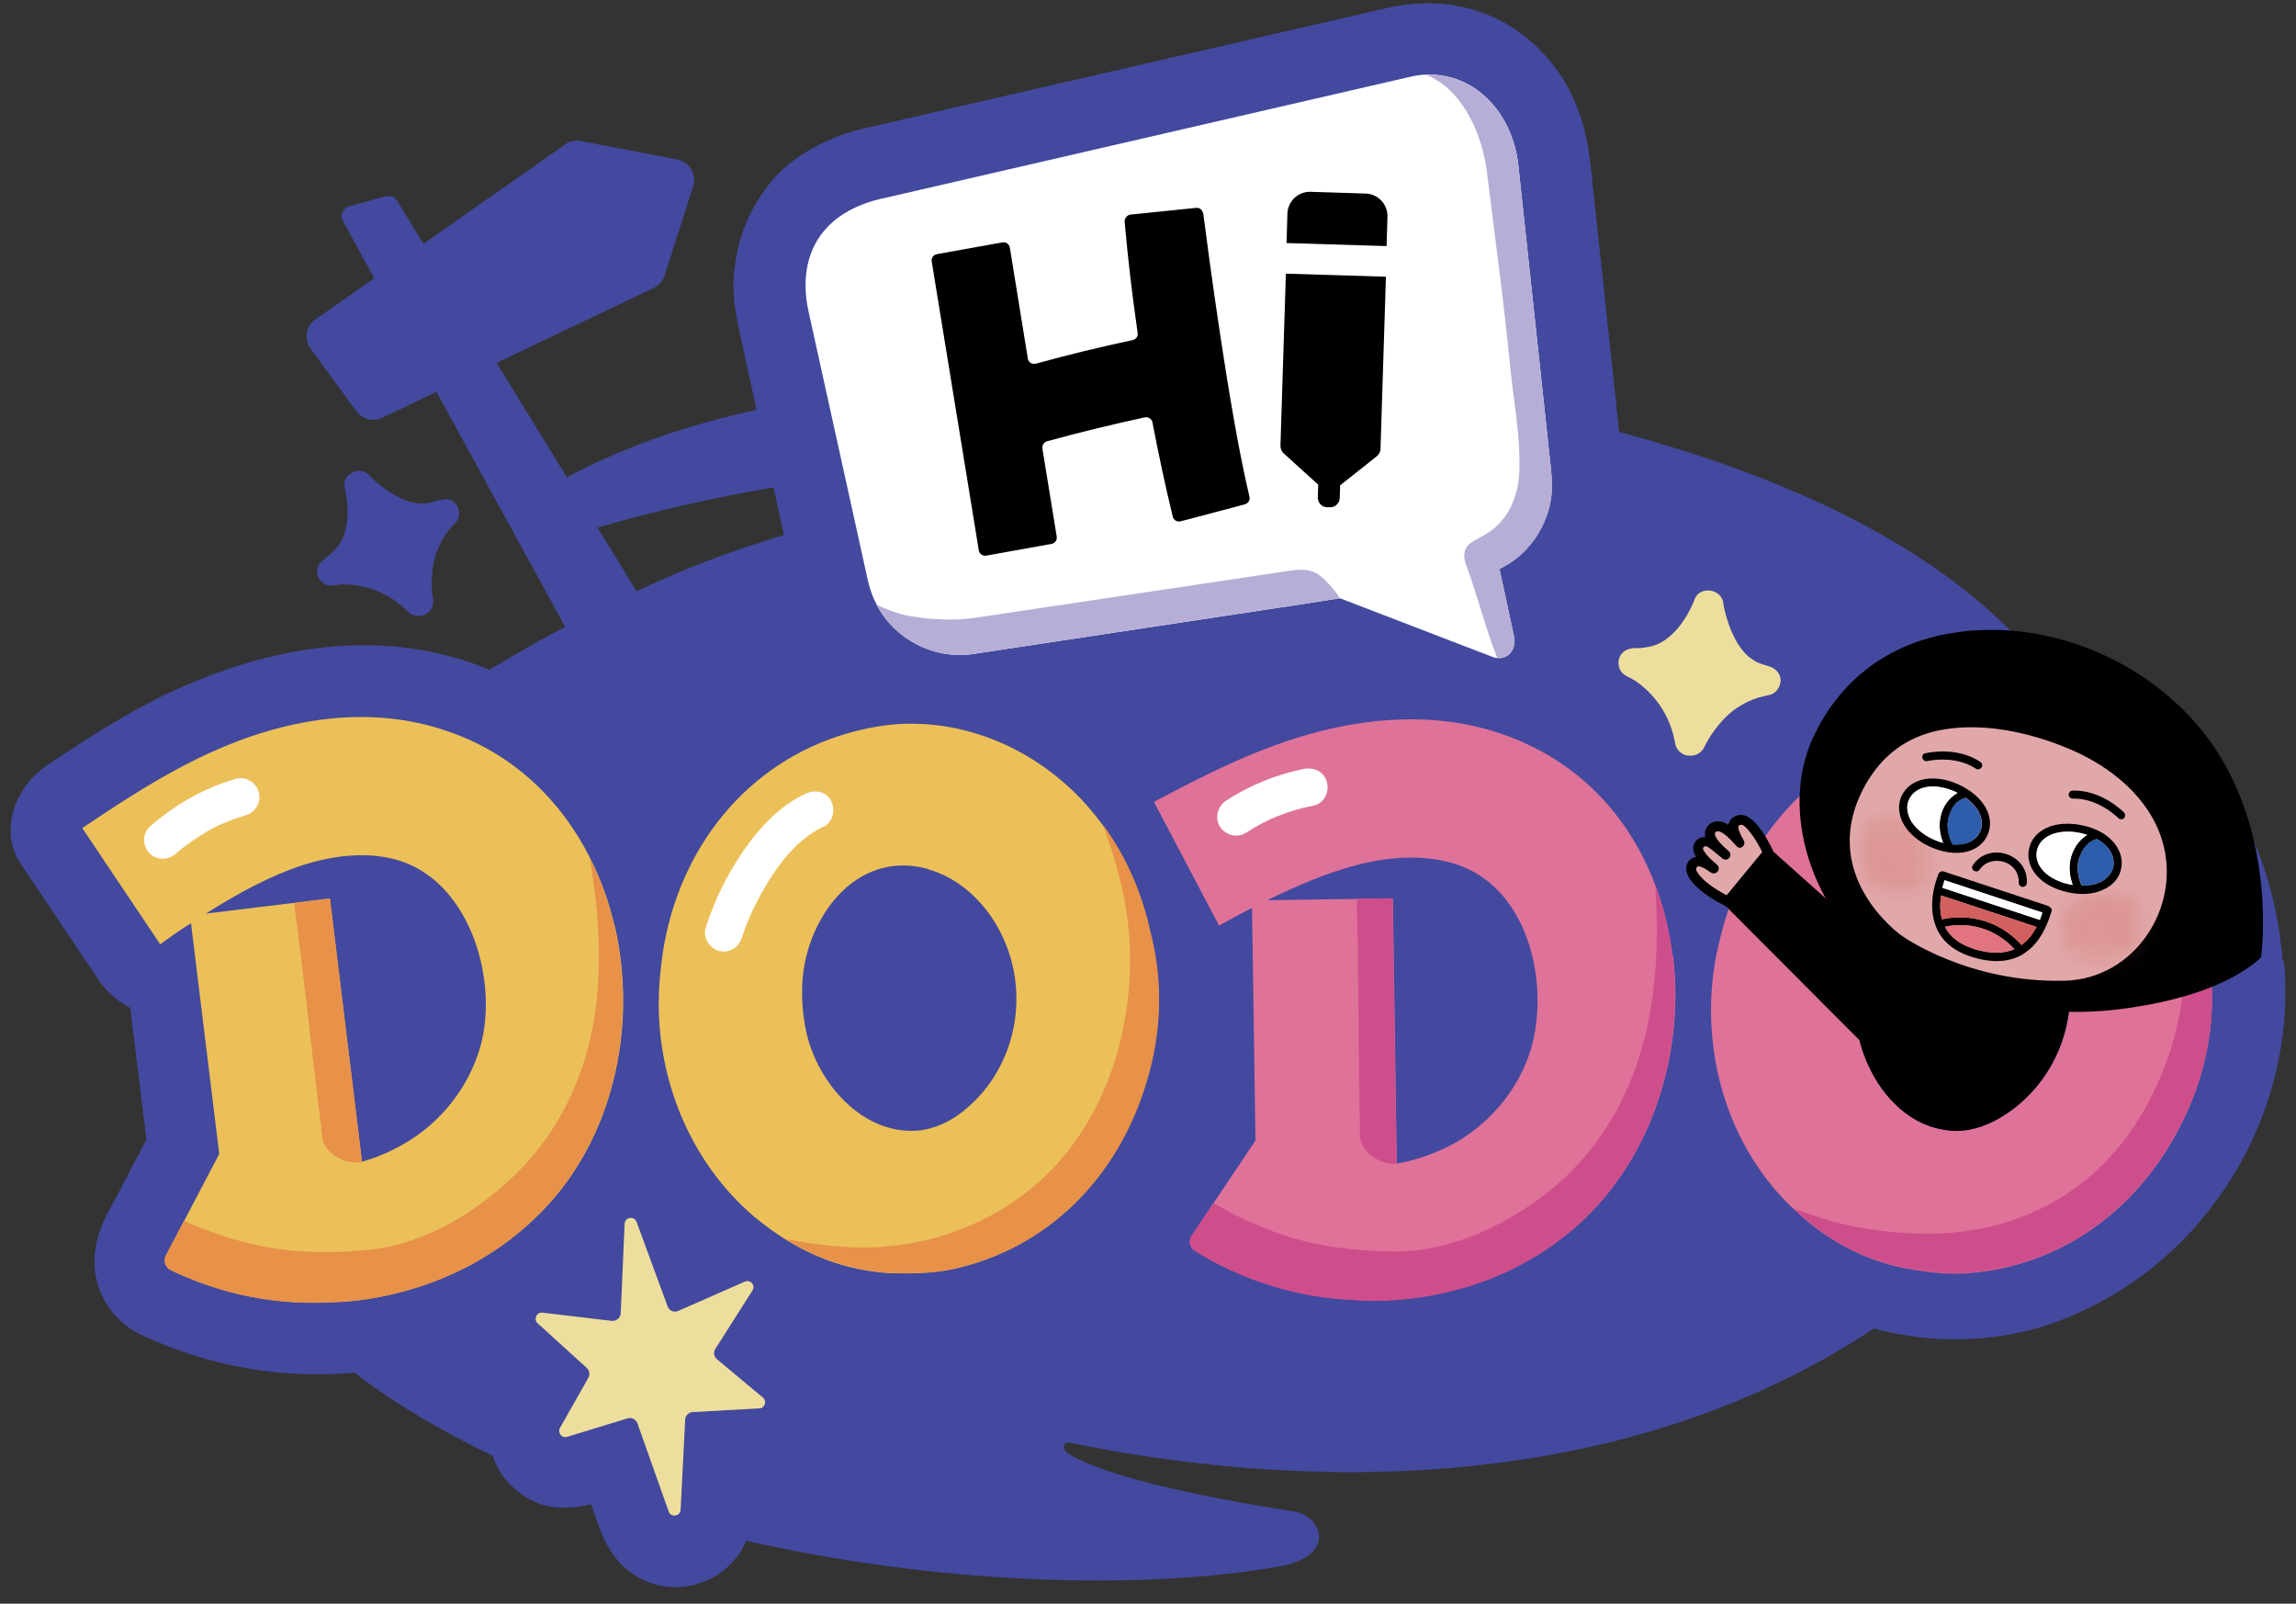 <svg width="116" height="81" viewBox="0 0 116 81" fill="none" xmlns="http://www.w3.org/2000/svg">
<rect x="0" y="0" width="116" height="81" fill="#333333" stroke="none"/>
<path d="M23.028 25.432C22.797 25.18 22.468 25.169 22.162 25.278C22.14 25.278 22.129 25.289 22.118 25.289C22.151 25.289 22.162 25.267 22.074 25.289C21.997 25.311 21.909 25.344 21.833 25.366C21.679 25.41 21.526 25.432 21.372 25.432C21.295 25.432 21.23 25.432 21.164 25.432C19.947 25.322 18.762 24.116 18.675 24.028C18.203 23.447 17.195 23.962 17.425 24.686C17.48 24.895 17.929 26.89 16.811 27.877H16.822C16.734 27.953 16.657 28.019 16.57 28.096C16.537 28.118 16.504 28.14 16.482 28.173C16.493 28.173 16.482 28.173 16.416 28.217C16.142 28.392 15.967 28.666 16.032 29.006C16.098 29.313 16.383 29.576 16.701 29.576C16.921 29.576 17.074 29.532 17.206 29.521C17.26 29.521 17.315 29.521 17.37 29.521C17.995 29.521 19.366 29.675 20.55 30.837C20.758 31.1 21.142 31.199 21.449 31.046C21.471 31.046 21.482 31.024 21.504 31.024C21.789 30.881 21.942 30.541 21.876 30.234C21.876 30.234 21.668 29.215 22.008 28.03C22.063 27.866 22.26 27.318 22.633 26.824C22.666 26.78 22.71 26.736 22.743 26.693C22.754 26.671 22.776 26.66 22.787 26.638C22.808 26.616 22.83 26.594 22.852 26.572C22.918 26.495 23.006 26.419 23.082 26.309C23.269 26.046 23.214 25.662 23.006 25.432" fill="#43499E"/>
<path d="M115.326 48.535C115.008 44.588 113.649 40.992 111.072 37.966C109 35.532 105.952 33.689 102.816 33.053C102.772 33.053 102.717 33.042 102.662 33.032C97.597 27.155 89.242 23.822 81.808 21.815C81.808 21.727 81.786 21.64 81.775 21.541C81.446 18.438 81.106 15.335 80.777 12.221C80.657 11.103 80.536 9.973 80.416 8.855C80.394 8.691 80.383 8.515 80.361 8.34C80.153 6.498 79.659 4.82 78.508 3.329C76.501 0.73 73.453 -0.311 70.241 0.369C69.758 0.467 69.276 0.588 68.804 0.698C63.081 2.013 57.358 3.329 51.645 4.645C49.353 5.171 47.062 5.697 44.759 6.235C44.211 6.366 43.641 6.465 43.104 6.629C41.613 7.079 40.089 7.868 39.058 9.063C37.863 10.456 37.26 12.002 37.084 13.822C36.964 15.083 37.26 16.333 37.534 17.55C37.764 18.602 37.994 19.644 38.225 20.697C34.848 21.442 31.591 22.517 28.642 24.107L25.089 18.328L33.071 14.524C33.313 14.392 33.488 14.184 33.576 13.921L35.023 9.403C35.209 8.8 34.837 8.175 34.223 8.055L29.343 7.123C29.058 7.068 28.762 7.134 28.532 7.309L21.394 12.309L20.078 10.16C19.87 9.853 19.673 9.886 19.399 9.93L17.568 10.445C17.305 10.566 17.184 10.883 17.316 11.147L18.905 14.052L15.923 16.146C15.463 16.475 15.353 17.111 15.671 17.583L17.984 20.741C18.291 21.19 18.883 21.333 19.355 21.08L22.052 19.798L28.554 31.661C27.271 32.341 25.988 33.065 24.727 33.832C24.146 33.591 23.554 33.371 22.94 33.207C18.105 31.837 13.105 32.878 8.654 34.939C6.439 35.97 4.388 37.308 2.36 38.667C0.803 39.709 -0.096 41.935 1.055 43.645C2.371 45.597 3.676 47.559 4.992 49.511C5.375 50.081 5.934 50.575 6.581 50.914C6.823 52.877 7.064 54.84 7.305 56.802C7.338 57.055 7.371 57.307 7.393 57.559C6.877 58.546 6.351 59.544 5.836 60.53C5.66 60.87 5.463 61.21 5.299 61.561C4.652 62.899 4.553 64.324 5.266 65.662C5.682 66.44 6.384 67.076 7.184 67.449C9.147 68.337 11.099 68.94 13.226 69.225C14.772 69.433 16.351 69.466 17.919 69.335C19.98 70.924 22.337 72.306 24.892 73.523C25.122 74.225 25.55 74.872 26.208 75.365C27.392 76.286 28.609 76.264 29.859 75.979C30.001 76.363 30.133 76.758 30.275 77.141C30.791 78.534 31.591 79.553 33.06 80.014C34.069 80.332 35.308 80.135 36.196 79.575C36.909 79.126 37.402 78.523 37.709 77.821C47.369 80.014 57.511 80.343 64.539 79.137C67.642 78.611 66.754 76.56 65.427 76.352C58.267 75.234 55.066 74.148 53.926 73.381C53.651 73.194 53.706 72.799 54.024 72.865C67.73 75.672 82.894 74.916 94.68 67.098C97.739 67.942 101.204 67.822 104.154 66.67C107.552 65.333 110.294 63.129 112.355 60.103C114.646 56.77 115.776 52.548 115.392 48.524M39.08 24.622C39.255 25.422 39.431 26.223 39.606 27.023C37.435 27.67 35.308 28.438 33.28 29.348C32.907 29.512 32.534 29.687 32.161 29.863L30.188 26.65C33.126 25.784 36.119 25.126 39.08 24.622Z" fill="#43499E"/>
<path d="M31.36 66.331L31.558 61.814C31.569 61.474 32.04 61.397 32.161 61.715L33.729 65.981C33.805 66.2 34.058 66.309 34.266 66.211L37.632 64.731C37.917 64.61 38.18 64.917 38.016 65.18L36.141 68.129C36.031 68.305 36.064 68.524 36.228 68.656L38.542 70.586C38.761 70.761 38.641 71.123 38.367 71.134L35.001 71.32C34.792 71.331 34.628 71.496 34.617 71.704L34.386 76.254C34.365 76.594 33.893 76.66 33.783 76.342L32.205 71.89C32.128 71.693 31.909 71.572 31.711 71.638L28.652 72.57C28.389 72.658 28.159 72.362 28.29 72.121L29.727 69.588C29.814 69.423 29.781 69.215 29.65 69.094L27.161 66.836C26.942 66.638 27.106 66.266 27.402 66.299L30.911 66.715C31.141 66.737 31.349 66.562 31.36 66.331Z" fill="#EEDE9D"/>
<path d="M58.081 46.934C57.632 44.961 56.842 43.206 55.702 41.66C55.351 41.189 54.978 40.728 54.562 40.301C52.215 37.877 49.134 36.551 46.01 36.551C44.913 36.551 43.828 36.748 42.764 37.055C37.808 38.502 34.288 42.757 33.477 48.184C33.356 49.039 33.28 49.862 33.28 50.684C33.28 54.905 35.078 58.885 38.115 61.462C38.619 61.879 39.135 62.251 39.65 62.58C41.086 63.479 42.611 64.038 44.244 64.236C44.748 64.313 45.253 64.313 45.845 64.313C46.788 64.313 47.676 64.236 48.542 64.006C53.224 62.832 56.744 59.159 58.07 54.094C58.377 52.888 58.542 51.671 58.542 50.498C58.542 49.324 58.388 48.151 58.07 46.945M46.865 43.897C48.422 44.325 49.705 45.52 50.472 46.945C52.117 50.004 51.415 53.897 48.707 56.089C48.027 56.648 47.194 57.043 46.316 57.109C43.542 57.285 41.339 54.697 40.758 52.219C40.582 51.462 40.505 50.662 40.527 49.829C40.615 46.528 43.159 42.866 46.865 43.886" fill="#ECC058"/>
<path d="M45.867 64.3C46.798 64.3 47.698 64.223 48.564 63.993C53.246 62.819 56.765 59.157 58.092 54.081C58.41 52.875 58.563 51.658 58.563 50.484C58.563 49.311 58.41 48.138 58.092 46.932C57.642 44.959 56.853 43.204 55.724 41.658C56.041 42.513 56.316 43.391 56.546 44.268C57.895 49.3 56.754 55.451 53.004 59.212C50.91 61.306 48.092 62.589 45.165 62.918C43.772 63.083 42.369 63.006 40.976 62.798C40.56 62.732 40.121 62.666 39.683 62.567C41.119 63.466 42.643 64.026 44.277 64.223C44.781 64.3 45.296 64.3 45.877 64.3" fill="#E79149"/>
<path d="M111.685 48.809C111.521 46.561 110.885 44.5 109.799 42.658C109.613 42.34 109.416 42.022 109.196 41.726C107.245 38.985 104.394 37.208 101.302 36.748C100.227 36.583 99.109 36.616 98.023 36.77C92.903 37.461 88.791 41.145 87.18 46.386C86.939 47.219 86.73 48.019 86.61 48.831C85.985 52.997 87.158 57.207 89.789 60.212C90.063 60.519 90.338 60.804 90.623 61.067C92.037 62.416 93.638 63.358 95.436 63.863C95.929 64.016 96.434 64.093 97.004 64.181C97.925 64.323 98.824 64.378 99.712 64.279C104.514 63.819 108.538 60.716 110.611 55.903C111.104 54.751 111.433 53.578 111.608 52.416C111.784 51.254 111.806 50.081 111.674 48.831M93.89 49.05C94.471 45.794 97.53 42.559 101.05 44.127C102.53 44.785 103.615 46.155 104.164 47.679C105.337 50.947 104.054 54.686 101.05 56.462C100.293 56.911 99.405 57.185 98.528 57.109C95.765 56.867 93.978 53.973 93.769 51.451C93.704 50.684 93.747 49.872 93.901 49.061" fill="#DF7299"/>
<path d="M97.004 64.159C97.926 64.302 98.825 64.357 99.713 64.258C104.515 63.798 108.539 60.695 110.611 55.881C111.105 54.73 111.434 53.557 111.609 52.395C111.785 51.232 111.806 50.059 111.675 48.809C111.51 46.562 110.875 44.5 109.789 42.658C109.997 43.612 110.151 44.588 110.261 45.553C110.688 49.368 110.206 52.789 108.276 56.155C106.006 60.103 101.982 62.449 96.95 62.306C95.283 62.252 93.693 62.043 92.093 61.55C91.621 61.396 91.117 61.232 90.612 61.045C92.027 62.394 93.627 63.337 95.426 63.841C95.919 63.995 96.423 64.072 96.994 64.159" fill="#CE4E8C"/>
<path d="M84.505 48.284C84.351 47.056 84.066 45.85 83.628 44.699C82.487 41.673 80.349 39.074 77.169 37.594C73.321 35.785 69.33 36.256 66.644 36.947C63.563 37.737 60.745 39.206 58.3 40.5L61.589 46.749C62.148 46.442 62.697 46.135 63.256 45.861L63.431 57.604L61.447 60.565L60.219 62.407C60.043 62.67 60.12 63.01 60.383 63.174C62.159 64.281 64.846 65.466 68.223 65.641C68.837 65.696 69.44 65.707 70.054 65.674C73.771 65.499 77.159 64.172 79.768 61.825C83.474 58.481 85.119 53.185 84.527 48.273M64.045 45.456C65.514 44.743 66.984 44.107 68.464 43.712C70.668 43.12 72.696 43.197 74.187 43.899C77.542 45.489 78.376 50.455 77.137 53.591C76.687 54.721 75.985 55.729 75.108 56.551C74.395 57.22 73.551 57.769 72.641 58.152C71.424 58.668 70.569 58.755 70.569 58.777C70.569 58.799 70.372 45.379 70.372 45.379L68.573 45.401L64.056 45.467L64.045 45.456Z" fill="#DF7299"/>
<path d="M60.373 63.186C62.149 64.293 64.835 65.478 68.212 65.653C68.826 65.708 69.429 65.719 70.032 65.697C73.749 65.521 77.137 64.195 79.747 61.848C83.453 58.504 85.097 53.208 84.505 48.296C84.352 47.068 84.067 45.862 83.628 44.711C83.792 47.178 83.727 49.645 83.178 52.046C82.488 55.116 80.92 57.978 78.442 60.017C76.249 61.815 73.387 63.197 70.569 63.208C67.17 63.208 64.396 62.572 61.304 60.763L60.197 62.418C60.022 62.682 60.098 63.022 60.361 63.186" fill="#CE4E8C"/>
<path d="M70.557 58.766L70.36 45.367L68.562 45.389C68.551 45.499 68.54 45.619 68.551 45.74C68.661 49.424 68.617 53.108 68.704 56.792C68.704 56.792 68.704 56.803 68.704 56.814C68.704 56.836 68.704 56.869 68.704 56.891C68.704 57.044 68.704 57.198 68.704 57.351C68.726 58.075 69.615 58.853 70.546 58.777" fill="#CE4E8C"/>
<path d="M31.053 46.781C30.779 45.575 30.351 44.402 29.803 43.316C28.345 40.433 25.954 38.075 22.621 36.935C18.597 35.542 14.683 36.431 12.085 37.406C9.102 38.525 6.46 40.279 4.157 41.825L8.093 47.691C8.609 47.318 9.124 46.956 9.65 46.627L11.076 58.283L9.42 61.44L8.389 63.403C8.247 63.677 8.357 64.017 8.642 64.149C10.527 65.059 13.323 65.958 16.701 65.771C17.314 65.76 17.918 65.706 18.521 65.618C22.205 65.048 25.428 63.37 27.774 60.761C31.108 57.044 32.171 51.605 31.064 46.781M10.396 46.145C11.777 45.279 13.17 44.489 14.606 43.941C16.733 43.119 18.762 42.976 20.319 43.514C23.816 44.731 25.176 49.588 24.277 52.833C23.948 54.007 23.356 55.081 22.567 55.991C21.92 56.737 21.152 57.362 20.286 57.844C19.135 58.491 18.29 58.655 18.29 58.677C18.29 58.699 16.668 45.377 16.668 45.377L14.88 45.597L10.396 46.145Z" fill="#ECC058"/>
<path d="M8.631 64.159C10.517 65.069 13.313 65.968 16.69 65.781C17.304 65.77 17.907 65.716 18.51 65.628C22.194 65.058 25.417 63.38 27.753 60.77C31.086 57.054 32.16 51.615 31.042 46.791C30.768 45.585 30.34 44.412 29.792 43.326C30.22 45.76 30.406 48.227 30.132 50.661C29.77 53.797 28.52 56.801 26.262 59.093C24.277 61.11 21.58 62.799 18.773 63.106C15.396 63.479 12.567 63.128 9.3 61.659L8.379 63.413C8.236 63.687 8.346 64.027 8.631 64.159Z" fill="#E79149"/>
<path d="M18.291 58.688L16.669 45.389L14.881 45.608C14.881 45.729 14.881 45.838 14.903 45.959C15.397 49.61 15.758 53.272 16.23 56.923C16.23 56.923 16.23 56.934 16.23 56.945C16.23 56.967 16.23 57 16.23 57.022C16.252 57.175 16.263 57.329 16.285 57.471C16.384 58.184 17.348 58.864 18.269 58.688" fill="#E79149"/>
<path d="M41.984 40.431C41.732 39.992 41.195 39.85 40.691 40.091C39.517 40.639 38.454 41.637 37.434 43.161C36.678 44.291 36.064 45.562 35.658 46.856C35.581 47.087 35.614 47.328 35.735 47.558C35.866 47.788 36.075 47.964 36.316 48.029C36.404 48.051 36.48 48.062 36.557 48.062C36.963 48.062 37.346 47.788 37.478 47.372C37.555 47.119 37.654 46.856 37.752 46.604C37.774 46.549 37.796 46.505 37.818 46.451L37.862 46.352C37.917 46.22 37.982 46.089 38.037 45.957C38.333 45.343 38.662 44.751 39.013 44.214C39.825 42.986 40.658 42.196 41.623 41.747C41.82 41.659 41.974 41.473 42.05 41.231C42.138 40.968 42.105 40.661 41.974 40.431" fill="white"/>
<path d="M13.061 39.962C12.875 39.458 12.371 39.195 11.866 39.348C10.287 39.82 8.84 40.631 7.546 41.771C7.382 41.925 7.283 42.155 7.283 42.418C7.283 42.703 7.404 42.967 7.59 43.131C7.777 43.295 7.996 43.372 8.226 43.372C8.467 43.372 8.709 43.273 8.928 43.087L8.983 43.032C8.983 43.032 9.07 42.945 9.125 42.912C9.125 42.912 9.147 42.901 9.147 42.89L9.224 42.835C9.366 42.725 9.509 42.616 9.652 42.517C9.948 42.309 10.255 42.111 10.572 41.936C10.726 41.848 10.89 41.76 11.055 41.684L11.143 41.64C11.143 41.64 11.154 41.64 11.165 41.64L11.241 41.607C11.296 41.585 11.362 41.552 11.417 41.53C11.735 41.399 12.086 41.278 12.437 41.168C12.678 41.103 12.886 40.916 13.007 40.675C13.127 40.445 13.138 40.193 13.061 39.962Z" fill="white"/>
<path d="M67.039 39.465C66.863 38.972 66.403 38.731 65.854 38.84C64.495 39.115 63.135 39.663 61.94 40.441C61.721 40.584 61.567 40.814 61.513 41.088C61.469 41.33 61.513 41.571 61.644 41.768C61.842 42.053 62.148 42.207 62.456 42.207C62.631 42.207 62.795 42.163 62.949 42.064C63.234 41.878 63.519 41.713 63.804 41.56L63.859 41.538C63.969 41.483 64.078 41.428 64.188 41.373C64.221 41.362 64.265 41.34 64.319 41.319C64.396 41.286 64.462 41.253 64.528 41.231C65.12 40.99 65.745 40.803 66.392 40.683C66.611 40.639 66.808 40.485 66.94 40.266C67.082 40.014 67.115 39.718 67.028 39.487" fill="white"/>
<path d="M78.376 23.847L76.71 8.343C76.414 5.646 74.462 3.672 72.072 3.771C71.798 3.771 71.524 3.815 71.239 3.881L44.793 9.977C41.383 10.657 40.264 13.014 40.845 15.711L43.85 29.329C43.948 29.757 44.091 30.162 44.288 30.535C45.209 32.289 47.172 33.342 49.222 33.024L65.153 30.612L67.697 30.217L75.46 33.2C75.526 33.221 75.581 33.233 75.646 33.233C76.217 33.287 76.611 32.783 76.491 32.147L75.756 28.737C75.756 28.737 76.228 28.474 76.271 28.441C76.436 28.331 76.6 28.211 76.754 28.079C77.061 27.816 77.324 27.52 77.554 27.191C78.015 26.522 78.311 25.744 78.388 24.932C78.42 24.56 78.409 24.209 78.366 23.836" fill="white"/>
<path d="M60.789 10.762C61.008 12.45 62.094 20.794 63.125 25.081C63.169 25.257 63.059 25.432 62.883 25.476L59.649 26.331C59.474 26.375 59.298 26.276 59.254 26.101C58.87 24.533 58.531 22.932 58.224 21.331C58.191 21.156 58.015 21.046 57.84 21.079C56.184 21.441 54.539 21.836 52.906 22.285C52.741 22.329 52.643 22.494 52.665 22.658L53.388 27.099C53.421 27.274 53.301 27.439 53.125 27.472L49.825 28.064C49.649 28.096 49.485 27.976 49.452 27.8L47.073 13.207C47.04 13.031 47.16 12.867 47.347 12.834L50.647 12.242C50.823 12.209 50.987 12.33 51.02 12.505L51.93 18.119C51.963 18.305 52.149 18.415 52.325 18.371C53.947 17.922 55.581 17.527 57.226 17.176C57.39 17.143 57.511 16.979 57.478 16.814C57.204 14.939 56.985 13.064 56.82 11.2C56.809 11.025 56.941 10.861 57.116 10.839L60.427 10.499C60.603 10.477 60.756 10.597 60.778 10.773" fill="black"/>
<path d="M70.098 10.949C70.12 10.324 69.626 9.798 69.001 9.776L66.217 9.688C65.592 9.666 65.065 10.16 65.043 10.785L64.999 12.276L70.054 12.429L70.098 10.938V10.949Z" fill="black"/>
<path d="M64.846 22.89L66.6 24.48L66.578 25.127C66.578 25.39 66.776 25.609 67.039 25.62H67.192C67.455 25.631 67.675 25.423 67.686 25.16L67.708 24.513L69.561 23.043C69.67 22.956 69.747 22.813 69.747 22.671L70.021 13.976L64.966 13.822L64.692 22.517C64.692 22.66 64.747 22.802 64.857 22.901" fill="black"/>
<path d="M65.262 28.811L49.287 31.201C48.432 31.321 47.851 31.31 46.919 31.245L46.688 31.223C46.469 31.19 46.25 31.157 46.02 31.124C45.504 31.047 44.792 30.795 44.276 30.532C45.197 32.286 47.16 33.339 49.21 33.021L65.142 30.609L67.685 30.214C67.521 29.94 67.466 29.874 67.356 29.742C66.677 28.986 66.392 28.668 65.251 28.811" fill="#B6AED6"/>
<path d="M75.854 14.493C76.019 15.853 76.172 17.223 76.303 18.583C76.413 19.657 76.589 20.732 76.687 21.806C76.742 22.42 76.786 23.034 76.764 23.648C76.764 23.791 76.753 23.933 76.742 24.076C76.72 24.383 76.654 24.756 76.512 25.161C76.446 25.337 76.38 25.501 76.314 25.644C76.26 25.753 76.194 25.863 76.128 25.962C76.029 26.115 75.887 26.302 75.689 26.499C75.492 26.697 75.295 26.839 75.13 26.938C74.977 27.036 74.812 27.135 74.648 27.212C74.187 27.453 73.771 27.727 74.089 28.582C74.648 30.084 74.966 31.444 75.536 32.946C75.569 33.045 75.613 33.144 75.657 33.242C76.227 33.297 76.621 32.793 76.501 32.157L75.766 28.747C75.766 28.747 76.238 28.484 76.282 28.451C76.446 28.341 76.611 28.221 76.764 28.089C77.071 27.826 77.334 27.53 77.564 27.201C78.025 26.532 78.321 25.753 78.398 24.942C78.431 24.58 78.42 24.218 78.376 23.857L76.709 8.353C76.413 5.667 74.462 3.682 72.071 3.781C72.334 3.891 72.488 3.989 72.685 4.11C72.685 4.11 74.549 5.14 75.097 8.474L75.854 14.515V14.493Z" fill="#B6AED6"/>
<path d="M98.518 57.109C99.395 57.186 100.272 56.912 101.04 56.462C104.044 54.686 105.327 50.958 104.154 47.68C103.605 46.156 102.52 44.785 101.04 44.127C97.531 42.571 94.461 45.805 93.88 49.051C93.737 49.873 93.694 50.673 93.759 51.441C93.968 53.963 95.755 56.868 98.518 57.098" fill="black"/>
<path d="M95.766 48.526L89.593 43.011C89.593 43.011 89.593 43.011 89.593 43C89.472 42.736 88.836 41.41 88.156 41.191C87.992 41.136 87.828 41.147 87.685 41.223C87.575 41.267 87.433 41.355 87.367 41.53C87.345 41.574 87.334 41.618 87.323 41.662C87.181 41.574 87.027 41.498 86.874 41.487C86.676 41.465 86.501 41.519 86.347 41.651C86.205 41.783 86.128 41.958 86.139 42.144C86.139 42.188 86.139 42.243 86.161 42.287C86.128 42.287 86.095 42.287 86.062 42.287C85.909 42.287 85.777 42.364 85.678 42.473C85.47 42.736 85.536 43.022 85.689 43.285C85.558 43.307 85.426 43.361 85.328 43.482C85.207 43.625 85.163 43.811 85.207 44.019C85.328 44.557 86.051 45.203 87.213 45.785L94.022 52.615C94.022 52.615 94.077 52.659 94.121 52.67C94.154 52.67 94.187 52.681 94.22 52.67C94.286 52.67 94.351 52.615 94.373 52.55L95.81 48.756C95.853 48.668 95.832 48.57 95.755 48.504" fill="black"/>
<path d="M104.372 51.101C105.787 51.134 106.806 51.035 108.012 50.838C109.789 50.553 112.475 49.906 114.174 48.415C114.207 48.382 114.229 48.349 114.24 48.305C114.251 48.239 115.106 41.924 111.433 37.133C108.462 33.273 103.188 31.102 98.342 32.023C95.294 32.593 92.903 34.413 91.588 37.286C89.866 41.047 91.675 45.915 94.647 48.272C95.974 49.325 97.366 49.84 99.011 50.345C99.855 50.608 101.818 51.057 104.383 51.101" fill="black"/>
<path d="M103.024 37.275C101.577 36.837 100.031 36.618 98.562 36.793C98.145 36.848 97.718 36.925 97.323 37.056C96.61 37.286 95.952 37.659 95.404 38.163C94.955 38.569 94.582 39.063 94.275 39.589C91.687 44.139 96.029 47.231 96.084 47.264C96.117 47.286 99.439 49.665 104.329 49.534C107.849 49.435 110.228 45.817 109.252 42.495C108.605 40.291 106.643 38.723 104.614 37.856C104.099 37.637 103.573 37.44 103.024 37.275Z" fill="#E1A8AA"/>
<path d="M87.992 41.664C87.992 41.664 87.893 41.664 87.86 41.686C87.827 41.719 87.827 41.752 87.827 41.796C87.827 41.851 87.849 41.906 87.86 41.961C87.893 42.059 87.937 42.147 87.981 42.235C88.014 42.3 88.058 42.366 88.09 42.432C88.167 42.553 88.134 42.706 88.014 42.783C87.893 42.86 87.783 42.805 87.696 42.695C87.466 42.432 87.06 42.004 86.808 41.983C86.764 41.983 86.731 41.983 86.687 42.015C86.643 42.048 86.643 42.081 86.643 42.114C86.643 42.289 86.862 42.542 87.071 42.75C87.202 42.86 87.301 42.947 87.345 42.991C87.444 43.09 87.454 43.243 87.356 43.342C87.268 43.441 87.126 43.441 87.016 43.353C86.819 43.2 86.643 43.035 86.435 42.882C86.369 42.838 86.303 42.783 86.227 42.75C86.183 42.739 86.117 42.739 86.084 42.772C85.996 42.849 86.062 42.958 86.117 43.024C86.27 43.265 86.49 43.452 86.709 43.638L86.742 43.671C86.852 43.759 86.862 43.923 86.775 44.022C86.687 44.132 86.534 44.142 86.413 44.055C86.248 43.934 86.018 43.792 85.865 43.759C85.788 43.737 85.711 43.77 85.7 43.857C85.7 43.912 85.7 43.978 85.733 44.022C85.788 44.11 85.854 44.197 85.919 44.274C86.084 44.46 86.281 44.625 86.49 44.767C86.599 44.844 86.72 44.921 86.829 44.987C86.895 45.031 86.961 45.063 87.027 45.107C87.049 45.107 87.235 45.228 87.235 45.217L89.033 43.035C88.759 42.476 88.288 41.741 87.981 41.643" fill="#E1A8AA"/>
<g opacity="0.25">
<mask id="mask0_99_2636" style="mask-type:luminance" maskUnits="userSpaceOnUse" x="103" y="44" width="6" height="5">
<path d="M108.504 44.893H103.954V48.741H108.504V44.893Z" fill="white"/>
</mask>
<g mask="url(#mask0_99_2636)">
<mask id="mask1_99_2636" style="mask-type:luminance" maskUnits="userSpaceOnUse" x="103" y="44" width="6" height="5">
<path d="M108.42 46.145C108.749 47.142 108.036 48.25 106.83 48.623C105.613 48.995 104.363 48.491 104.034 47.493C103.705 46.496 104.418 45.388 105.624 45.015C106.83 44.643 108.091 45.147 108.42 46.145Z" fill="white"/>
</mask>
<g mask="url(#mask1_99_2636)">
<path d="M102.39 45.045L108.288 43.236L110.076 48.587L104.177 50.407L102.39 45.045Z" fill="url(#paint0_radial_99_2636)"/>
</g>
</g>
</g>
<g opacity="0.25">
<mask id="mask2_99_2636" style="mask-type:luminance" maskUnits="userSpaceOnUse" x="93" y="41" width="5" height="5">
<path d="M97.73 41.131H93.673V45.495H97.73V41.131Z" fill="white"/>
</mask>
<g mask="url(#mask2_99_2636)">
<mask id="mask3_99_2636" style="mask-type:luminance" maskUnits="userSpaceOnUse" x="93" y="41" width="5" height="5">
<path d="M94.55 41.32C93.629 41.835 93.399 43.129 94.035 44.215C94.671 45.3 95.943 45.783 96.864 45.267C97.785 44.763 98.015 43.458 97.379 42.373C96.743 41.276 95.472 40.805 94.55 41.32Z" fill="white"/>
</mask>
<g mask="url(#mask3_99_2636)">
<path d="M100.207 44.568L96.885 38.889L91.194 42.035L94.516 47.715L100.207 44.568Z" fill="url(#paint1_radial_99_2636)"/>
</g>
</g>
</g>
<path d="M97.257 38.429C97.191 38.407 97.136 38.352 97.125 38.286C97.092 38.176 97.158 38.067 97.268 38.045C97.334 38.034 98.836 37.672 100.053 38.483C100.151 38.549 100.173 38.67 100.108 38.769C100.042 38.856 99.921 38.889 99.822 38.823C98.748 38.111 97.377 38.44 97.366 38.44C97.323 38.44 97.29 38.44 97.257 38.44" fill="black"/>
<path d="M107.103 41.367C107.103 41.367 107.037 41.345 107.015 41.312C107.015 41.312 106.006 40.293 104.723 40.337C104.614 40.337 104.515 40.249 104.515 40.139C104.515 40.03 104.603 39.931 104.712 39.931C106.182 39.887 107.267 40.995 107.311 41.038C107.388 41.115 107.388 41.247 107.311 41.323C107.256 41.378 107.179 41.389 107.103 41.367Z" fill="black"/>
<path d="M103.518 45.771L98.2 44.017C98.102 43.984 97.992 44.028 97.948 44.126C97.915 44.192 97.279 45.661 97.861 46.922C98.156 47.569 98.727 48.03 99.538 48.304C99.56 48.304 99.582 48.315 99.604 48.326C100.755 48.688 101.577 48.556 102.169 48.216L102.268 48.15C103.134 47.591 103.474 46.571 103.628 46.1L103.65 46.045C103.683 45.935 103.628 45.826 103.518 45.793M99.713 47.92C99.012 47.701 98.529 47.328 98.266 46.813C98.76 46.692 100.393 46.473 101.775 47.942C101.281 48.161 100.613 48.205 99.713 47.931M102.137 47.734C100.569 46.012 98.628 46.308 98.113 46.429C97.992 46.012 98.014 45.596 98.069 45.223L102.893 46.813C102.718 47.142 102.476 47.47 102.137 47.723M103.189 46.089C103.156 46.199 103.101 46.33 103.058 46.462L98.135 44.839C98.178 44.685 98.211 44.554 98.244 44.455L103.189 46.089Z" fill="black"/>
<path d="M103.056 46.464C103.111 46.332 103.155 46.2 103.188 46.091L98.243 44.457C98.21 44.556 98.166 44.687 98.133 44.841L103.056 46.464Z" fill="white"/>
<path d="M102.136 47.736C102.475 47.495 102.717 47.155 102.892 46.826L98.068 45.236C98.013 45.598 98.002 46.026 98.112 46.442C98.627 46.322 100.568 46.015 102.136 47.736Z" fill="#D2605E"/>
<path d="M98.265 46.814C98.528 47.33 99.022 47.703 99.712 47.922C100.612 48.207 101.28 48.152 101.774 47.933C100.392 46.464 98.758 46.694 98.265 46.803" fill="#E27480"/>
<path d="M102.136 44.783C102.048 44.75 101.982 44.673 101.993 44.575C102.004 44.41 101.961 44.235 101.895 44.081C101.588 43.423 100.601 43.27 100.119 43.796C100.086 43.829 100.042 43.873 100.02 43.917C99.965 44.016 99.834 44.038 99.735 43.983C99.636 43.928 99.603 43.796 99.669 43.709C99.834 43.446 100.097 43.237 100.393 43.138C101.204 42.853 102.224 43.358 102.377 44.235C102.399 44.355 102.41 44.487 102.399 44.608C102.399 44.717 102.289 44.805 102.18 44.794C102.158 44.794 102.147 44.794 102.136 44.794" fill="black"/>
<path d="M98.967 39.631C98.353 39.346 97.75 39.259 97.213 39.357C96.676 39.467 96.281 39.763 96.073 40.202C95.875 40.64 95.908 41.134 96.171 41.616C96.434 42.087 96.895 42.482 97.509 42.767C97.641 42.822 97.772 42.877 97.904 42.921C99.011 43.283 100.031 43.008 100.404 42.197C100.831 41.287 100.228 40.213 98.967 39.631ZM96.533 41.419C96.336 41.057 96.303 40.695 96.456 40.377C96.61 40.059 96.906 39.84 97.312 39.763C97.652 39.697 98.057 39.73 98.463 39.873C98.573 39.906 98.693 39.96 98.803 40.004C98.836 40.015 98.869 40.037 98.901 40.059C98.649 40.202 98.276 40.498 98.079 41.101C97.893 41.704 98.046 42.263 98.167 42.581C98.002 42.537 97.849 42.482 97.674 42.405C97.147 42.164 96.742 41.813 96.522 41.43M98.649 42.625C98.649 42.625 98.244 41.934 98.474 41.21C98.54 41.013 98.627 40.805 98.759 40.64C98.901 40.465 99.099 40.355 99.318 40.289C99.998 40.783 100.305 41.452 100.042 42.011C99.823 42.482 99.296 42.702 98.66 42.647V42.625" fill="black"/>
<path d="M98.078 41.089C98.264 40.486 98.648 40.178 98.9 40.047C98.868 40.036 98.835 40.014 98.802 39.992C98.681 39.937 98.571 39.894 98.462 39.861C98.056 39.729 97.65 39.685 97.311 39.751C96.905 39.828 96.609 40.047 96.455 40.365C96.302 40.683 96.335 41.056 96.532 41.417C96.751 41.801 97.157 42.152 97.683 42.393C97.848 42.47 98.012 42.525 98.177 42.569C98.045 42.251 97.892 41.703 98.089 41.089" fill="white"/>
<path d="M100.03 42.022C100.293 41.452 99.986 40.783 99.306 40.301C99.087 40.367 98.9 40.476 98.747 40.652C98.615 40.816 98.528 41.014 98.462 41.222C98.232 41.945 98.637 42.636 98.637 42.636V42.658C99.273 42.713 99.799 42.494 100.019 42.022" fill="#2D5DAB"/>
<path d="M106.751 42.505C106.389 42.099 105.841 41.814 105.183 41.683C103.835 41.398 102.705 41.902 102.508 42.889C102.333 43.766 102.979 44.599 104.087 44.961C104.218 45.005 104.35 45.038 104.493 45.071C105.15 45.213 105.764 45.169 106.258 44.939C106.751 44.72 107.08 44.336 107.168 43.864C107.267 43.393 107.113 42.911 106.751 42.505ZM104.569 44.665C103.451 44.435 102.749 43.711 102.903 42.965C103.056 42.209 103.977 41.836 105.096 42.066C105.216 42.088 105.337 42.132 105.446 42.165C105.194 42.319 104.832 42.626 104.646 43.218C104.46 43.81 104.591 44.358 104.712 44.687C104.668 44.687 104.613 44.687 104.569 44.665ZM105.052 43.349C105.282 42.626 105.721 42.461 105.775 42.439C105.819 42.417 105.852 42.406 105.929 42.373C106.137 42.483 106.313 42.615 106.455 42.768C106.729 43.075 106.839 43.426 106.773 43.777C106.696 44.117 106.455 44.402 106.082 44.566C105.83 44.687 105.512 44.731 105.172 44.731C105.085 44.544 104.843 43.963 105.041 43.349" fill="black"/>
<path d="M104.657 43.229C104.843 42.636 105.205 42.319 105.457 42.176C105.348 42.143 105.227 42.099 105.106 42.077C103.988 41.847 103.067 42.22 102.914 42.976C102.76 43.733 103.462 44.446 104.58 44.676C104.635 44.676 104.679 44.687 104.723 44.698C104.602 44.369 104.471 43.832 104.657 43.229Z" fill="white"/>
<path d="M106.455 42.766C106.313 42.612 106.137 42.481 105.929 42.371C105.852 42.404 105.819 42.415 105.775 42.437C105.721 42.459 105.271 42.623 105.052 43.347C104.854 43.961 105.096 44.542 105.183 44.728C105.523 44.728 105.83 44.685 106.082 44.564C106.455 44.4 106.696 44.114 106.773 43.775C106.839 43.435 106.729 43.073 106.455 42.766Z" fill="#2D5DAB"/>
<path d="M89.954 34.281C89.91 33.93 89.636 33.722 89.307 33.634C89.285 33.634 89.275 33.634 89.263 33.623C89.296 33.623 89.318 33.623 89.22 33.602C89.132 33.58 89.044 33.558 88.968 33.525C88.814 33.47 88.66 33.404 88.54 33.305C88.485 33.262 88.419 33.218 88.364 33.185C87.389 32.362 87.082 30.608 87.071 30.499C87.016 29.72 85.832 29.556 85.601 30.312C85.525 30.52 84.724 32.516 83.167 32.691H83.178C83.058 32.713 82.948 32.724 82.827 32.735C82.784 32.735 82.74 32.735 82.707 32.735C82.718 32.735 82.707 32.735 82.63 32.735C82.29 32.735 81.972 32.856 81.83 33.185C81.698 33.481 81.786 33.887 82.06 34.073C82.246 34.205 82.411 34.248 82.531 34.336C82.575 34.369 82.63 34.391 82.674 34.424C83.211 34.797 84.297 35.751 84.615 37.45C84.636 37.801 84.911 38.119 85.272 38.163C85.294 38.163 85.316 38.163 85.327 38.163C85.667 38.206 85.985 38.009 86.117 37.713C86.117 37.713 86.555 36.715 87.542 35.904C87.685 35.794 88.178 35.444 88.803 35.246C88.858 35.235 88.924 35.213 88.978 35.202C89 35.202 89.022 35.191 89.044 35.18C89.077 35.18 89.11 35.169 89.143 35.158C89.242 35.136 89.362 35.115 89.494 35.071C89.801 34.95 89.998 34.588 89.954 34.27" fill="#EEDE9D"/>
<defs>
<radialGradient id="paint0_radial_99_2636" cx="0" cy="0" r="1" gradientUnits="userSpaceOnUse" gradientTransform="translate(152.791 37.411) rotate(-17.09) scale(2.292 1.897)">
<stop stop-color="#C63B61"/>
<stop offset="0.25" stop-color="#C53B64"/>
<stop offset="0.47" stop-color="#C53C6F"/>
<stop offset="0.54" stop-color="#C53D74"/>
<stop offset="0.82" stop-color="#CB585D"/>
<stop offset="1" stop-color="#CE6454"/>
</radialGradient>
<radialGradient id="paint1_radial_99_2636" cx="0" cy="0" r="1" gradientUnits="userSpaceOnUse" gradientTransform="translate(147.695 144.569) rotate(-120.34) scale(2.292 1.908)">
<stop stop-color="#C63B61"/>
<stop offset="0.25" stop-color="#C53B64"/>
<stop offset="0.47" stop-color="#C53C6F"/>
<stop offset="0.54" stop-color="#C53D74"/>
<stop offset="0.82" stop-color="#CB585D"/>
<stop offset="1" stop-color="#CE6454"/>
</radialGradient>
</defs>
</svg>
